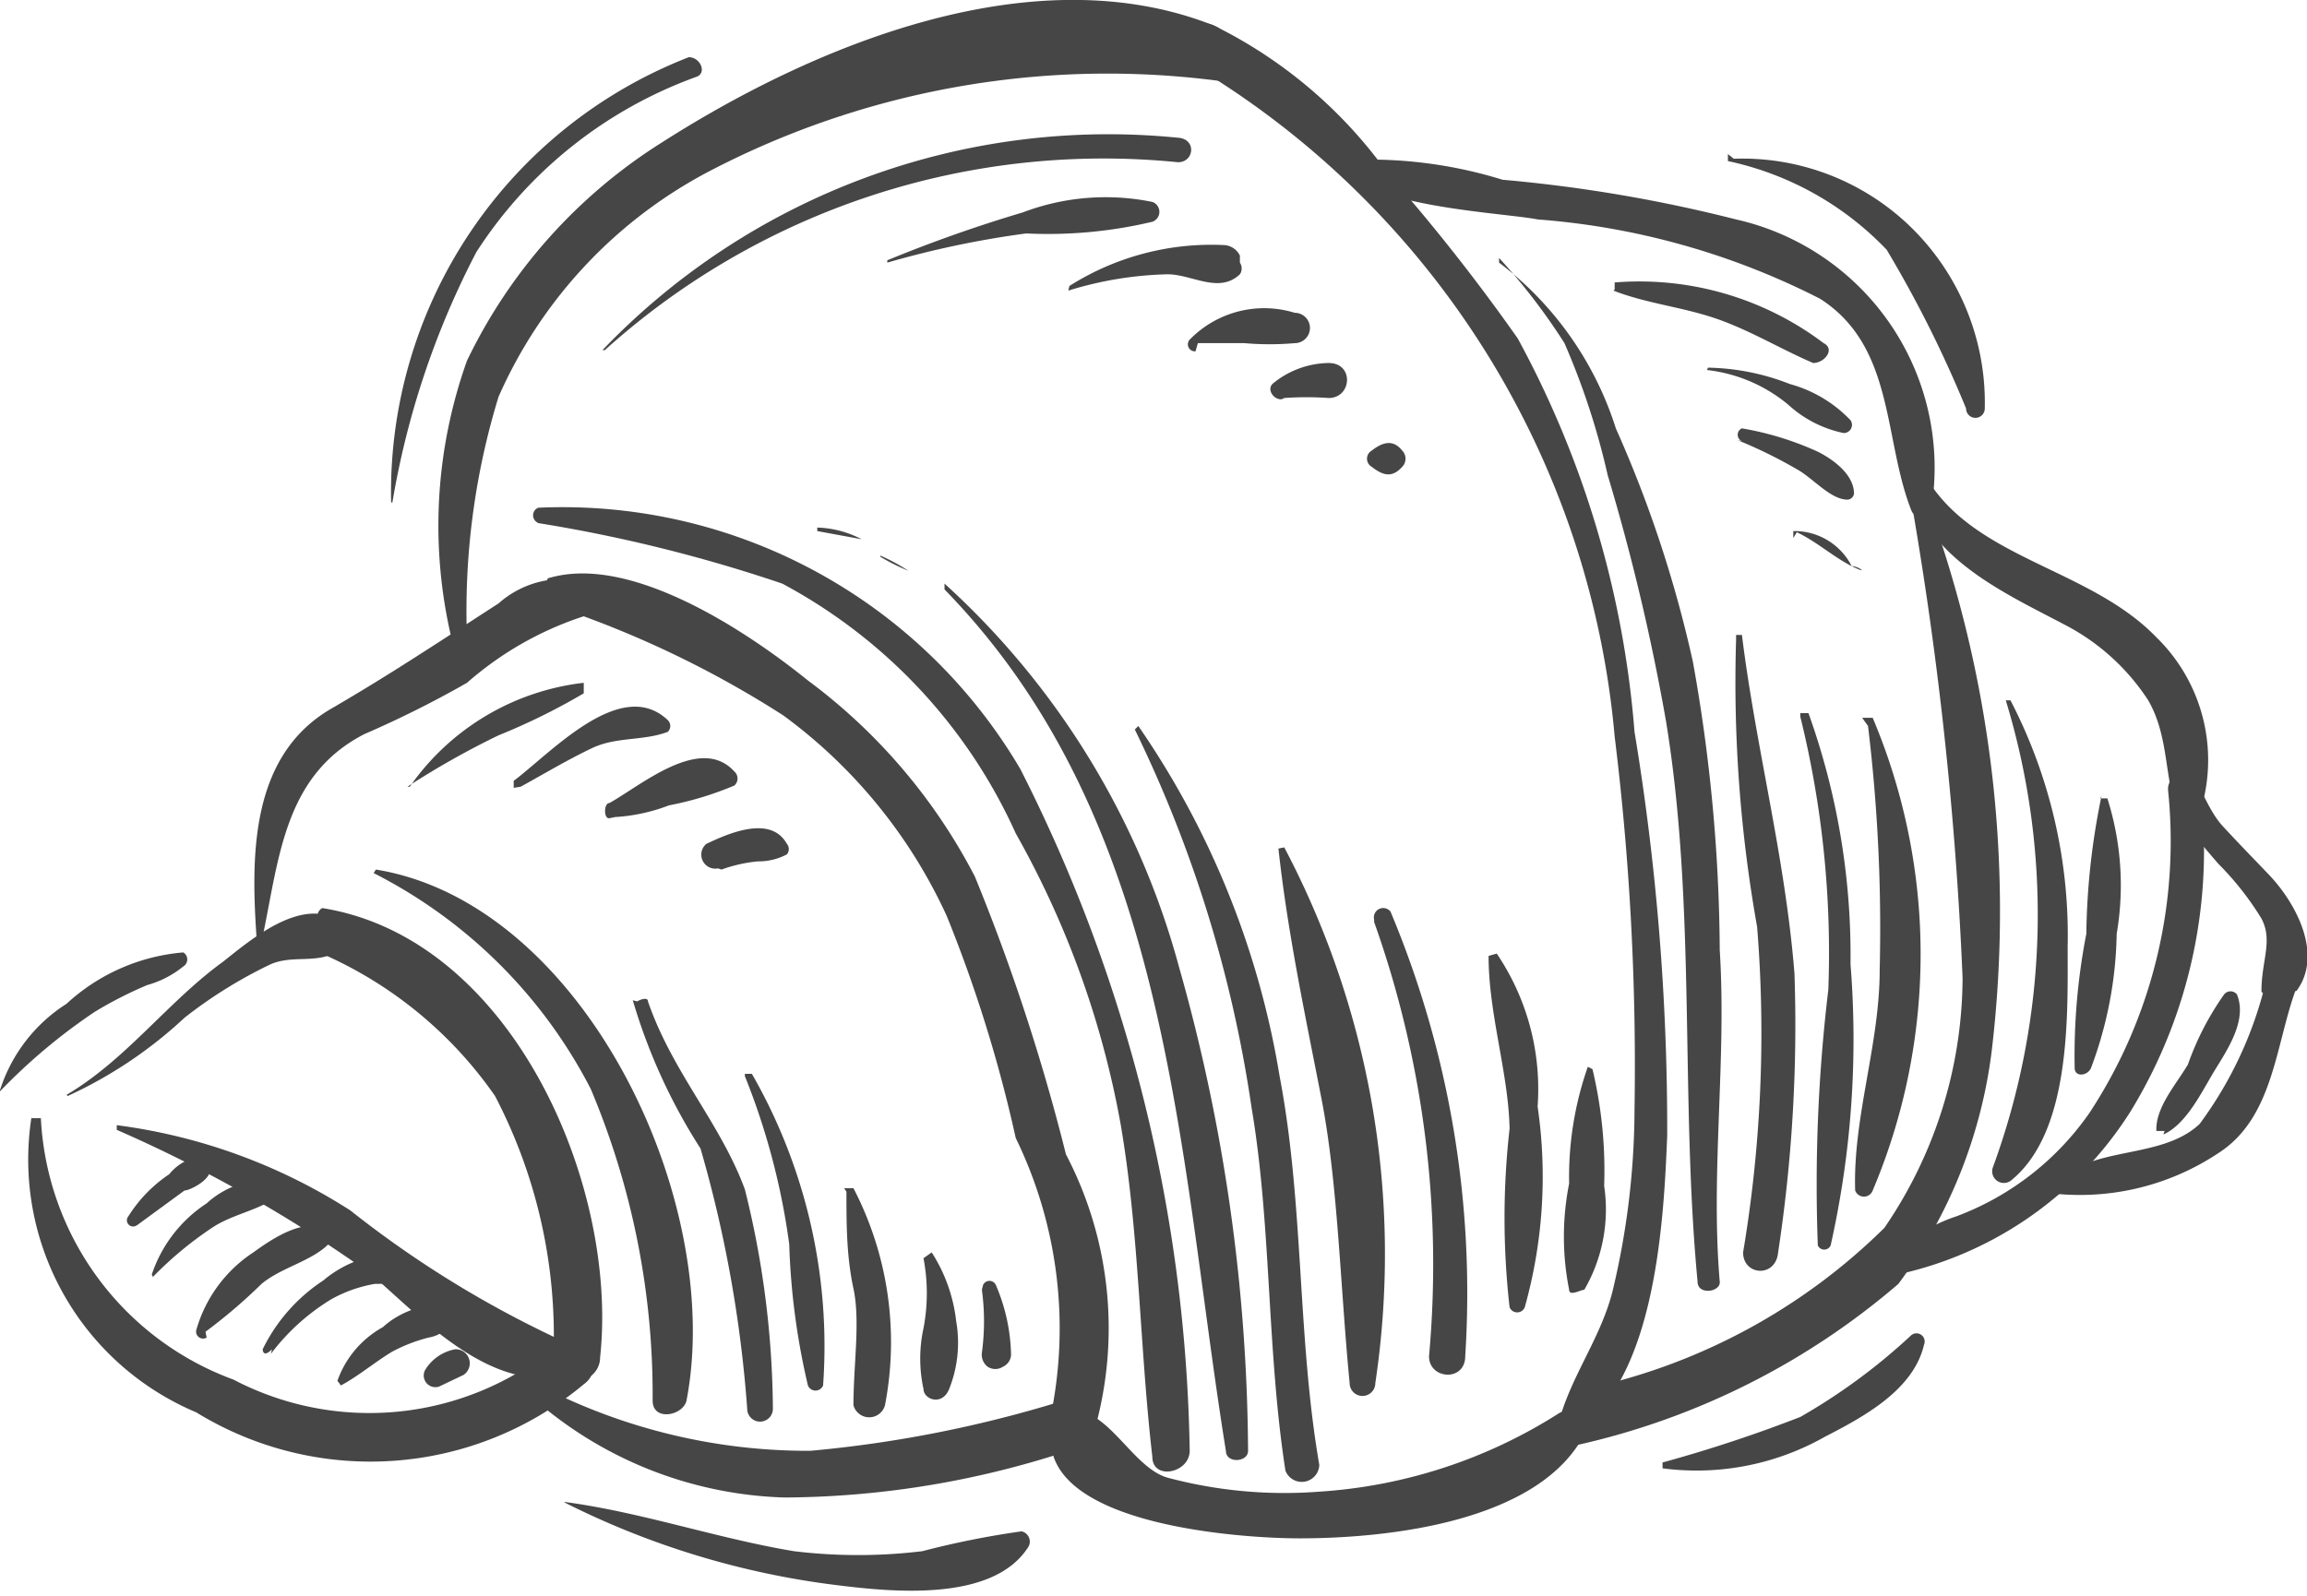<svg id="Layer_1" data-name="Layer 1" xmlns="http://www.w3.org/2000/svg" viewBox="0 0 19.76 13.67"><defs><style>.cls-1{fill:#464646;}</style></defs><title>croissant</title><path class="cls-1" d="M.58,9.39a3.76,3.76,0,0,0,1-.67,3.94,3.94,0,0,1,.72-.45c.2-.1.42,0,.61-.13a.15.15,0,0,0,0-.25c-.33-.21-.76.16-1,.35-.47.34-.83.84-1.34,1.14a0,0,0,0,0,0,0Z"/><path class="cls-1" d="M2.66,8.13A3.52,3.52,0,0,1,4.24,9.39a4.44,4.44,0,0,1,.5,2.24.2.2,0,0,0,.4,0c.16-1.47-.75-3.59-2.38-3.85a.08.08,0,0,0,0,.14Z"/><path class="cls-1" d="M.27,9.57A2.35,2.35,0,0,0,1.68,12.1,2.85,2.85,0,0,0,5,11.86c.21-.15-.05-.45-.26-.31A2.51,2.51,0,0,1,2,11.82,2.52,2.52,0,0,1,.35,9.58a0,0,0,0,0-.08,0Z"/><path class="cls-1" d="M1,9.68a12.08,12.08,0,0,1,2.17,1.23c.42.36,1,1,1.63.88a.16.16,0,0,0,0-.31A9,9,0,0,1,3,10.37a4.86,4.86,0,0,0-2-.73,0,0,0,0,0,0,0Z"/><path class="cls-1" d="M2.24,8.07c.15-.69.18-1.42.88-1.78A9,9,0,0,0,4,5.85a2.85,2.85,0,0,1,1-.57c.14,0,.18-.26,0-.3a.83.83,0,0,0-.73.19c-.48.31-.93.61-1.43.9-.71.41-.69,1.29-.64,2a0,0,0,0,0,.06,0Z"/><path class="cls-1" d="M4.83,5.22a8.7,8.7,0,0,1,1.88.91A4.4,4.4,0,0,1,8.11,7.85a11.89,11.89,0,0,1,.59,1.9A3.72,3.72,0,0,1,9,12.13c-.09.25.27.36.37.14a3.21,3.21,0,0,0-.24-2.38,17.43,17.43,0,0,0-.78-2.38A4.89,4.89,0,0,0,6.92,5.83c-.52-.42-1.51-1.08-2.21-.88-.07,0,0,.24.11.27Z"/><path class="cls-1" d="M4.59,12a3.41,3.41,0,0,0,2.13.83,7.86,7.86,0,0,0,2.55-.44c.23-.08.1-.47-.13-.4a10.47,10.47,0,0,1-2.2.44,5,5,0,0,1-2.3-.55.07.07,0,0,0-.06.12Z"/><path class="cls-1" d="M4,5.47A6.25,6.25,0,0,1,4.27,3.4a4,4,0,0,1,1.8-1.93A7.37,7.37,0,0,1,10.63.72c.17,0-.07-.44-.23-.5-1.53-.61-3.4.15-4.73,1A4.52,4.52,0,0,0,4,3.09a4.2,4.2,0,0,0-.13,2.39.05.05,0,0,0,.11,0Z"/><path class="cls-1" d="M9,12.33c0,.74,1.63.85,2.13.85.76,0,2.07-.14,2.45-.91.07-.15-.12-.23-.23-.16a4.33,4.33,0,0,1-2.05.67A3.88,3.88,0,0,1,10,12.66c-.28-.08-.48-.53-.76-.57,0,0,0,.21,0,.22Z"/><path class="cls-1" d="M13.39,12.32c.79-.37.86-1.85.89-2.59A20.84,20.84,0,0,0,14,6.27,8.43,8.43,0,0,0,13,2.9a16.51,16.51,0,0,0-1.11-1.41A4,4,0,0,0,10.4.22c-.2-.1-.37.23-.18.34a7.46,7.46,0,0,1,3.61,5.75A23.1,23.1,0,0,1,14,9.51a6.72,6.72,0,0,1-.19,1.56c-.11.43-.4.78-.48,1.21,0,0,0,.05.06,0Z"/><path class="cls-1" d="M11.51,1.39c.09.38,1.36.43,1.66.49a6.36,6.36,0,0,1,2.42.68c.64.41.54,1.2.78,1.81a.09.09,0,0,0,.17,0,2.18,2.18,0,0,0-1.67-2.49,12.59,12.59,0,0,0-2-.34,3.85,3.85,0,0,0-1.29-.17,0,0,0,0,0,0,0Z"/><path class="cls-1" d="M16.34,4.12a31.5,31.5,0,0,1,.47,4.26,3.81,3.81,0,0,1-.67,2.14,5.18,5.18,0,0,1-2.56,1.38c-.26.09-.33.57-.07.48A6.34,6.34,0,0,0,16.26,11a4.22,4.22,0,0,0,.8-2,10.16,10.16,0,0,0-.61-4.85c0-.07-.12,0-.11,0Z"/><path class="cls-1" d="M16.36,4.08c.06.67.81,1,1.32,1.27a1.89,1.89,0,0,1,.72.65c.19.33.13.7.27,1a.09.09,0,0,0,.16,0,1.47,1.47,0,0,0-.36-1.54c-.59-.61-1.6-.67-2-1.42a0,0,0,0,0-.07,0Z"/><path class="cls-1" d="M16.15,10.94a3.15,3.15,0,0,0,2.1-1.42,4.28,4.28,0,0,0,.59-2.8c0-.17-.28-.12-.27.05a4.24,4.24,0,0,1-.67,2.76,2.42,2.42,0,0,1-1.14.89,1.4,1.4,0,0,0-.66.46,0,0,0,0,0,0,.06Z"/><path class="cls-1" d="M18.64,6.58c-.11.3.18.61.36.82a2.54,2.54,0,0,1,.37.47c.1.19,0,.36,0,.62,0,.06.27,0,.3,0,.23-.31,0-.75-.24-1s-.26-.27-.39-.41-.19-.36-.32-.52a0,0,0,0,0-.08,0Z"/><path class="cls-1" d="M17.63,10.23A2.14,2.14,0,0,0,19,9.88c.47-.3.49-.92.66-1.39a.13.13,0,0,0-.25-.09,3.35,3.35,0,0,1-.57,1.23c-.33.31-.92.18-1.22.5a.07.07,0,0,0,0,.11Z"/><path class="cls-1" d="M3.2,7.48A4.26,4.26,0,0,1,5.06,9.33,6.75,6.75,0,0,1,5.59,12c0,.18.26.13.29,0C6.21,10.29,5,7.74,3.22,7.45a0,0,0,0,0,0,0Z"/><path class="cls-1" d="M5.42,8.57A4.91,4.91,0,0,0,6,9.84a10.81,10.81,0,0,1,.4,2.23.11.11,0,0,0,.22,0,7.93,7.93,0,0,0-.24-1.88c-.21-.57-.62-1-.83-1.61,0-.05-.1,0-.09,0Z"/><path class="cls-1" d="M6.38,9.22a6,6,0,0,1,.38,1.44,6.07,6.07,0,0,0,.16,1.21.07.07,0,0,0,.13,0,4.69,4.69,0,0,0-.61-2.67s-.08,0-.06,0Z"/><path class="cls-1" d="M7.25,10.21c0,.28,0,.55.06.83s0,.65,0,1a.14.14,0,0,0,.27,0,2.86,2.86,0,0,0-.27-1.86,0,0,0,0,0-.08,0Z"/><path class="cls-1" d="M7.91,10.78a1.6,1.6,0,0,1,0,.6,1.22,1.22,0,0,0,0,.52c0,.09.16.15.22,0a1.07,1.07,0,0,0,.06-.58,1.37,1.37,0,0,0-.21-.59Z"/><path class="cls-1" d="M8.41,11.05a2,2,0,0,1,0,.54.13.13,0,0,0,.05.12.12.12,0,0,0,.13,0,.12.12,0,0,0,.07-.1,1.59,1.59,0,0,0-.13-.6.06.06,0,0,0-.11,0Z"/><path class="cls-1" d="M4.6,4.48A12.87,12.87,0,0,1,6.7,5a4.54,4.54,0,0,1,2,2.14,7.91,7.91,0,0,1,.9,2.5c.16.94.16,1.89.27,2.84,0,.21.33.14.32-.06A13.36,13.36,0,0,0,8.74,6.59,4.55,4.55,0,0,0,4.61,4.35a.07.07,0,0,0,0,.13Z"/><path class="cls-1" d="M7,4.55l.38.07s0,0,0,0A.87.87,0,0,0,7,4.52a0,0,0,1,0,0,0Z"/><path class="cls-1" d="M7.54,4.76a1.58,1.58,0,0,1,.24.13h0a1.78,1.78,0,0,1-.24-.12Z"/><path class="cls-1" d="M8.09,5.05c1.95,2,2,4.84,2.41,7.38,0,.11.19.1.19,0a15.47,15.47,0,0,0-.59-4.14A6.85,6.85,0,0,0,8.09,5Z"/><path class="cls-1" d="M9.72,6.25a11,11,0,0,1,1,3.24c.17,1,.13,2.08.29,3.11a.15.15,0,0,0,.29-.05c-.19-1.1-.13-2.23-.34-3.33a7.38,7.38,0,0,0-1.21-3,0,0,0,0,0,0,0Z"/><path class="cls-1" d="M10.95,7.27c.08.73.23,1.43.37,2.15s.16,1.61.24,2.43a.11.11,0,0,0,.22,0A7.47,7.47,0,0,0,11,7.26s0,0,0,0Z"/><path class="cls-1" d="M11.77,7.9a8.75,8.75,0,0,1,.47,3.72c0,.2.31.22.31,0a8.45,8.45,0,0,0-.64-3.81.08.08,0,0,0-.14.07Z"/><path class="cls-1" d="M12.75,8.19c0,.5.17,1,.18,1.48a6.77,6.77,0,0,0,0,1.53.07.07,0,0,0,.13,0,4.15,4.15,0,0,0,.11-1.72,2.07,2.07,0,0,0-.35-1.31s0,0,0,0Z"/><path class="cls-1" d="M13.6,9.14a2.85,2.85,0,0,0-.16,1,2.33,2.33,0,0,0,0,.91c0,.06.1,0,.13,0a1.37,1.37,0,0,0,.17-.89,3.74,3.74,0,0,0-.1-1,0,0,0,0,0,0,0Z"/><path class="cls-1" d="M12.84,2.21a5.24,5.24,0,0,1,.56.73,6.31,6.31,0,0,1,.37,1.13,18.38,18.38,0,0,1,.5,2.11c.26,1.59.12,3.21.27,4.8,0,.12.2.09.19,0-.08-.93.06-1.9,0-2.84a14.27,14.27,0,0,0-.23-2.47,10.42,10.42,0,0,0-.66-2,2.87,2.87,0,0,0-1-1.42s0,0,0,0Z"/><path class="cls-1" d="M14.87,5.48a11.91,11.91,0,0,0,.18,2.46,11.33,11.33,0,0,1-.12,2.79c0,.2.28.22.3,0a12.92,12.92,0,0,0,.14-2.39c-.08-1-.33-1.93-.45-2.9,0,0-.05,0-.05,0Z"/><path class="cls-1" d="M15.42,6.14a8.44,8.44,0,0,1,.24,2.34,14,14,0,0,0-.09,2.19.06.06,0,0,0,.11,0,8.06,8.06,0,0,0,.17-2.41,6.14,6.14,0,0,0-.36-2.15s-.08,0-.07,0Z"/><path class="cls-1" d="M16,6.22a14.45,14.45,0,0,1,.1,2.09c0,.64-.23,1.26-.21,1.89a.08.08,0,0,0,.15,0,5.2,5.2,0,0,0,0-4.05,0,0,0,0,0-.09,0Z"/><path class="cls-1" d="M17.18,6a6.29,6.29,0,0,1-.11,4,.1.1,0,0,0,.16.11c.51-.42.48-1.41.48-2A4.37,4.37,0,0,0,17.22,6s0,0,0,0Z"/><path class="cls-1" d="M18,6.82A6.1,6.1,0,0,0,17.87,8a5.47,5.47,0,0,0-.1,1.15c0,.08.11.07.14,0A3.42,3.42,0,0,0,18.13,8a2.46,2.46,0,0,0-.08-1.16,0,0,0,0,0-.06,0Z"/><path class="cls-1" d="M18.53,9.72c.2-.09.33-.37.44-.55s.28-.43.19-.65a.07.07,0,0,0-.11,0,2.44,2.44,0,0,0-.31.6c-.1.17-.28.37-.27.57a0,0,0,0,0,.07,0Z"/><path class="cls-1" d="M1.17,10.5l.41-.3c.05,0,.29-.12.2-.23s-.26,0-.33.09a1.2,1.2,0,0,0-.35.36.05.05,0,0,0,.08.07Z"/><path class="cls-1" d="M1.31,10.94a3.1,3.1,0,0,1,.49-.41c.17-.12.38-.15.55-.26a.05.05,0,0,0,0-.09c-.17-.13-.44,0-.58.13a1.17,1.17,0,0,0-.47.61s0,0,0,0Z"/><path class="cls-1" d="M1.76,11.41A4.58,4.58,0,0,0,2.24,11c.18-.15.46-.2.6-.37a.07.07,0,0,0,0-.09c-.22-.12-.49.06-.67.19a1.18,1.18,0,0,0-.49.67.06.06,0,0,0,.09.06Z"/><path class="cls-1" d="M2.32,11.6a1.85,1.85,0,0,1,.52-.47A1.17,1.17,0,0,1,3.21,11c.09,0,.14,0,.2-.09a.06.06,0,0,0,0-.07c-.16-.17-.49,0-.64.13a1.48,1.48,0,0,0-.52.59s0,.08.08,0Z"/><path class="cls-1" d="M2.92,11.87c.15-.08.29-.2.44-.29a1.39,1.39,0,0,1,.31-.12.31.31,0,0,0,.19-.11.08.08,0,0,0,0-.11c-.16-.12-.44,0-.58.13a.85.85,0,0,0-.39.46s0,.05,0,0Z"/><path class="cls-1" d="M3.76,11.88l.21-.1a.12.12,0,0,0-.07-.22.38.38,0,0,0-.26.18.1.1,0,0,0,.12.14Z"/><path class="cls-1" d="M5.18,3a6.38,6.38,0,0,1,4.91-1.61c.14,0,.16-.2,0-.21A6,6,0,0,0,5.16,3s0,0,0,0Z"/><path class="cls-1" d="M7.6,2.25A8.14,8.14,0,0,1,8.79,2,3.87,3.87,0,0,0,9.87,1.9a.09.09,0,0,0,0-.17,2,2,0,0,0-1.11.09,12.1,12.1,0,0,0-1.16.41s0,0,0,0Z"/><path class="cls-1" d="M9.15,2.49A3.1,3.1,0,0,1,10,2.35c.21,0,.44.17.62,0a.09.09,0,0,0,0-.1l0-.06a.16.16,0,0,0-.13-.09,2.27,2.27,0,0,0-1.33.35s0,0,0,0Z"/><path class="cls-1" d="M10.26,2.94l.4,0a2.47,2.47,0,0,0,.43,0,.13.13,0,0,0,0-.26.89.89,0,0,0-.9.23.06.06,0,0,0,.05.1Z"/><path class="cls-1" d="M11,3.41a2.67,2.67,0,0,1,.38,0c.2,0,.22-.3,0-.3a.77.77,0,0,0-.47.17c-.07.05,0,.15.07.14Z"/><path class="cls-1" d="M13.82,2.49c.28.11.59.14.88.24s.55.26.83.38c.1,0,.19-.12.09-.17a2.62,2.62,0,0,0-1.79-.52,0,0,0,0,0,0,.06Z"/><path class="cls-1" d="M14.62,3.17a1.32,1.32,0,0,1,.7.3,1,1,0,0,0,.47.24.07.07,0,0,0,.06-.11,1.13,1.13,0,0,0-.52-.31,2,2,0,0,0-.7-.14,0,0,0,0,0,0,0Z"/><path class="cls-1" d="M14.88,3.77a4,4,0,0,1,.51.25c.13.07.28.25.42.26a.06.06,0,0,0,.07-.05c0-.17-.19-.3-.31-.36a2.62,2.62,0,0,0-.65-.2.06.06,0,0,0,0,.11Z"/><path class="cls-1" d="M15.39,4.56c.17.08.31.21.47.29s.06,0,0,0a.55.55,0,0,0-.5-.3s0,0,0,.06Z"/><path class="cls-1" d="M3.49,6.74a7.12,7.12,0,0,1,.78-.44A5.45,5.45,0,0,0,5,5.94a0,0,0,0,0,0-.09,2.11,2.11,0,0,0-1.49.89Z"/><path class="cls-1" d="M4.46,6.74c.2-.11.4-.23.61-.33s.44-.06.65-.14a.07.07,0,0,0,0-.1c-.4-.38-1,.28-1.32.52,0,0,0,.08,0,.06Z"/><path class="cls-1" d="M5.27,7a1.53,1.53,0,0,0,.46-.1,2.77,2.77,0,0,0,.56-.17.08.08,0,0,0,0-.12c-.29-.32-.8.12-1.07.27-.05,0-.05.14,0,.13Z"/><path class="cls-1" d="M6.18,7.45a1.27,1.27,0,0,1,.31-.07.52.52,0,0,0,.25-.06.07.07,0,0,0,0-.09c-.14-.25-.5-.09-.69,0a.12.12,0,0,0,.1.21Z"/><path class="cls-1" d="M11.75,4c.09.07.17.1.26,0a.1.1,0,0,0,0-.14c-.08-.1-.17-.07-.26,0a.08.08,0,0,0,0,.14Z"/><path class="cls-1" d="M3.35,4.3A4,4,0,0,1,5.9.49c.1,0,.16.14.06.17A3.76,3.76,0,0,0,4.08,2.16a7.21,7.21,0,0,0-.72,2.15Z"/><path class="cls-1" d="M14.85,1.36a2.07,2.07,0,0,1,1.49.56A2.1,2.1,0,0,1,17,3.5a.08.08,0,0,1-.16,0,10.13,10.13,0,0,0-.68-1.36,2.64,2.64,0,0,0-1.36-.76s0-.06,0-.06Z"/><path class="cls-1" d="M4.85,12.87c.66.09,1.29.31,1.95.42a4.57,4.57,0,0,0,1.1,0,7.42,7.42,0,0,1,.85-.17.09.09,0,0,1,.06.13c-.3.48-1.17.39-1.65.33a7.11,7.11,0,0,1-2.33-.71s0,0,0,0Z"/><path class="cls-1" d="M14.24,12.53a12.07,12.07,0,0,0,1.18-.39,5.12,5.12,0,0,0,.95-.7.07.07,0,0,1,.11.08c-.09.39-.52.62-.85.79a2.23,2.23,0,0,1-1.39.27,0,0,0,0,1,0,0Z"/><path class="cls-1" d="M0,9.34A1.37,1.37,0,0,1,.57,8.6a1.68,1.68,0,0,1,1-.44.07.07,0,0,1,0,.12.85.85,0,0,1-.31.16,3.43,3.43,0,0,0-.45.23A4.94,4.94,0,0,0,0,9.35s0,0,0,0Z"/></svg>